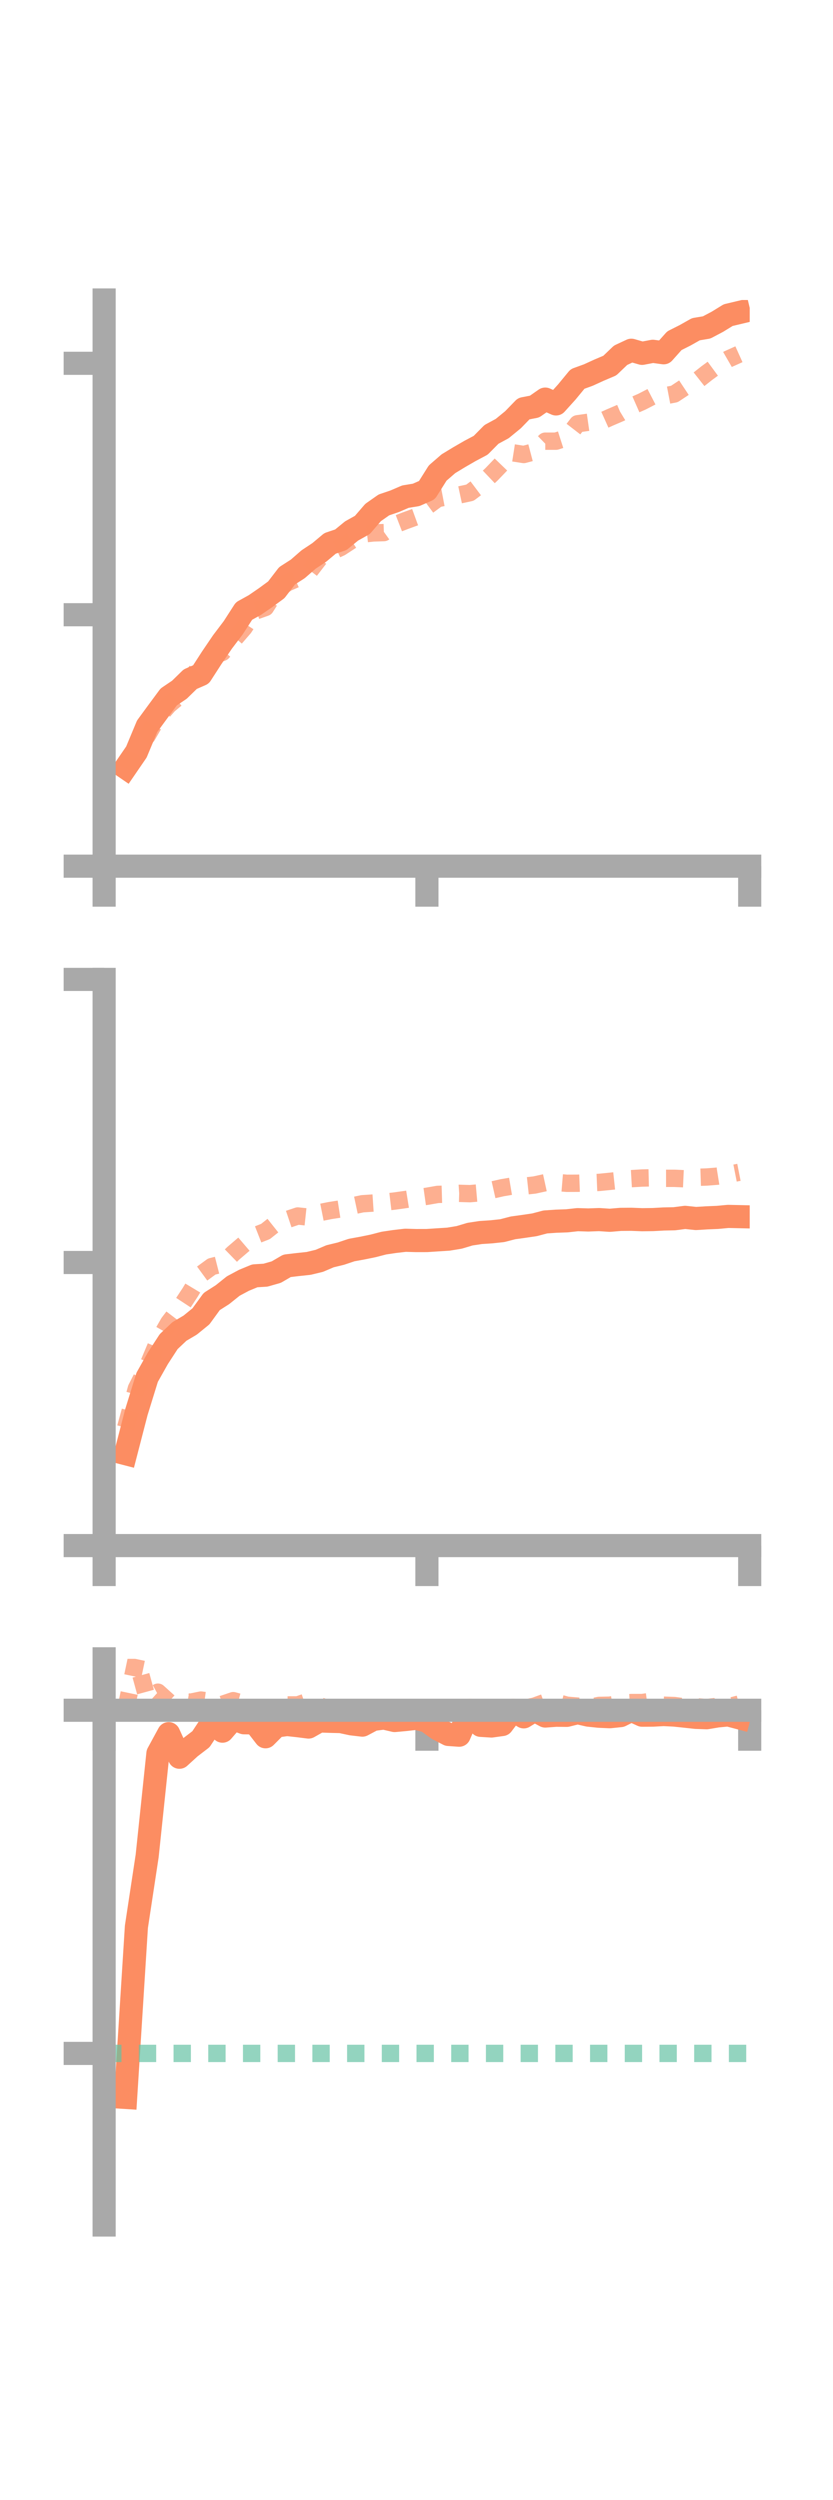 <?xml version="1.0" encoding="utf-8" standalone="no"?>
<!DOCTYPE svg PUBLIC "-//W3C//DTD SVG 1.1//EN"
  "http://www.w3.org/Graphics/SVG/1.1/DTD/svg11.dtd">
<!-- Created with matplotlib (https://matplotlib.org/) -->
<svg height="216pt" version="1.1" viewBox="0 0 72 216" width="72pt" xmlns="http://www.w3.org/2000/svg" xmlns:xlink="http://www.w3.org/1999/xlink">
 <defs>
  <style type="text/css">*{stroke-linecap:butt;stroke-linejoin:round;}</style>
 </defs>
 <g id="figure_1">
  <g id="patch_1">
   <path d="M 0 216 
L 72 216 
L 72 0 
L 0 0 
z
" style="fill:none;"/>
  </g>
  <g id="axes_1">
   <g id="patch_2">
    <path d="M 9 74.838 
L 64.8 74.838 
L 64.8 25.92 
L 9 25.92 
z
" style="fill:none;"/>
   </g>
   <g id="matplotlib.axis_1">
    <g id="xtick_1">
     <g id="line2d_1">
      <defs>
       <path d="M 0 0 
L 0 3.5 
" id="m43a1fd02d4" style="stroke:#a9a9a9;stroke-width:2;"/>
      </defs>
      <g>
       <use style="fill:#a9a9a9;stroke:#a9a9a9;stroke-width:2;" x="9" xlink:href="#m43a1fd02d4" y="74.838"/>
      </g>
     </g>
    </g>
    <g id="xtick_2">
     <g id="line2d_2">
      <g>
       <use style="fill:#a9a9a9;stroke:#a9a9a9;stroke-width:2;" x="36.9" xlink:href="#m43a1fd02d4" y="74.838"/>
      </g>
     </g>
    </g>
    <g id="xtick_3">
     <g id="line2d_3">
      <g>
       <use style="fill:#a9a9a9;stroke:#a9a9a9;stroke-width:2;" x="64.8" xlink:href="#m43a1fd02d4" y="74.838"/>
      </g>
     </g>
    </g>
   </g>
   <g id="matplotlib.axis_2">
    <g id="ytick_1">
     <g id="line2d_4">
      <defs>
       <path d="M 0 0 
L -3.5 0 
" id="mc24a910dd0" style="stroke:#a9a9a9;stroke-width:2;"/>
      </defs>
      <g>
       <use style="fill:#a9a9a9;stroke:#a9a9a9;stroke-width:2;" x="9" xlink:href="#mc24a910dd0" y="74.838"/>
      </g>
     </g>
    </g>
    <g id="ytick_2">
     <g id="line2d_5">
      <g>
       <use style="fill:#a9a9a9;stroke:#a9a9a9;stroke-width:2;" x="9" xlink:href="#mc24a910dd0" y="53.113"/>
      </g>
     </g>
    </g>
    <g id="ytick_3">
     <g id="line2d_6">
      <g>
       <use style="fill:#a9a9a9;stroke:#a9a9a9;stroke-width:2;" x="9" xlink:href="#mc24a910dd0" y="31.389"/>
      </g>
     </g>
    </g>
   </g>
   <g id="line2d_7">
    <path clip-path="url(#p908ddfae6f)" d="M 10.86 66.33 
L 11.79 64.974 
L 12.72 62.745 
L 13.65 61.476 
L 14.58 60.219 
L 15.51 59.59 
L 16.44 58.682 
L 17.37 58.275 
L 18.3 56.835 
L 19.23 55.465 
L 20.16 54.237 
L 21.09 52.794 
L 22.02 52.28 
L 22.95 51.641 
L 23.88 50.961 
L 24.81 49.75 
L 25.74 49.154 
L 26.67 48.343 
L 27.6 47.727 
L 28.53 46.948 
L 29.46 46.636 
L 30.39 45.875 
L 31.32 45.356 
L 32.25 44.279 
L 33.18 43.626 
L 34.11 43.31 
L 35.04 42.91 
L 35.97 42.758 
L 36.9 42.35 
L 37.83 40.871 
L 38.76 40.066 
L 39.69 39.501 
L 40.62 38.964 
L 41.55 38.47 
L 42.48 37.531 
L 43.41 37.028 
L 44.34 36.267 
L 45.27 35.309 
L 46.2 35.13 
L 47.13 34.483 
L 48.06 34.9 
L 48.99 33.871 
L 49.92 32.742 
L 50.85 32.405 
L 51.78 31.98 
L 52.71 31.585 
L 53.64 30.695 
L 54.57 30.261 
L 55.5 30.529 
L 56.43 30.352 
L 57.36 30.48 
L 58.29 29.438 
L 59.22 28.969 
L 60.15 28.445 
L 61.08 28.29 
L 62.01 27.799 
L 62.94 27.227 
L 63.87 27.006 
" style="fill:none;stroke:#fc8d62;stroke-linecap:square;stroke-width:2;"/>
   </g>
   <g id="line2d_8">
    <path clip-path="url(#p908ddfae6f)" d="M 10.86 66.391 
L 11.79 64.477 
L 12.72 63.577 
L 13.65 61.973 
L 14.58 60.917 
L 15.51 60.138 
L 16.44 58.633 
L 17.37 57.533 
L 18.3 56.727 
L 19.23 56.363 
L 20.16 55.32 
L 21.09 54.242 
L 22.02 52.815 
L 22.95 52.484 
L 23.88 51.011 
L 24.81 50.36 
L 25.74 49.954 
L 26.67 49.459 
L 27.6 48.252 
L 28.53 47.725 
L 29.46 47.296 
L 30.39 46.687 
L 31.32 46.148 
L 32.25 46.046 
L 33.18 46.017 
L 34.11 45.347 
L 35.04 44.987 
L 35.97 44.649 
L 36.9 43.764 
L 37.83 43.076 
L 38.76 42.898 
L 39.69 42.768 
L 40.62 42.569 
L 41.55 41.869 
L 42.48 40.986 
L 43.41 40.019 
L 44.34 39.124 
L 45.27 39.269 
L 46.2 39.024 
L 47.13 38.118 
L 48.06 38.118 
L 48.99 37.819 
L 49.92 36.614 
L 50.85 36.482 
L 51.78 36.49 
L 52.71 36.071 
L 53.64 35.672 
L 54.57 35.108 
L 55.5 34.699 
L 56.43 34.218 
L 57.36 34.219 
L 58.29 34.041 
L 59.22 33.425 
L 60.15 32.979 
L 61.08 32.246 
L 62.01 31.562 
L 62.94 31.025 
L 63.87 30.606 
" style="fill:none;stroke:#fc8d62;stroke-dasharray:1.5,1.5;stroke-dashoffset:0;stroke-opacity:0.7;stroke-width:1.5;"/>
   </g>
   <g id="patch_3">
    <path d="M 9 74.838 
L 9 25.92 
" style="fill:none;stroke:#a9a9a9;stroke-linecap:square;stroke-linejoin:miter;stroke-width:2;"/>
   </g>
   <g id="patch_4">
    <path d="M 64.8 74.838 
L 64.8 25.92 
" style="fill:none;"/>
   </g>
   <g id="patch_5">
    <path d="M 9 74.838 
L 64.8 74.838 
" style="fill:none;stroke:#a9a9a9;stroke-linecap:square;stroke-linejoin:miter;stroke-width:2;"/>
   </g>
   <g id="patch_6">
    <path d="M 9 25.92 
L 64.8 25.92 
" style="fill:none;"/>
   </g>
  </g>
  <g id="axes_2">
   <g id="patch_7">
    <path d="M 9 133.539 
L 64.8 133.539 
L 64.8 84.621 
L 9 84.621 
z
" style="fill:none;"/>
   </g>
   <g id="matplotlib.axis_3">
    <g id="xtick_4">
     <g id="line2d_9">
      <g>
       <use style="fill:#a9a9a9;stroke:#a9a9a9;stroke-width:2;" x="9" xlink:href="#m43a1fd02d4" y="133.539"/>
      </g>
     </g>
    </g>
    <g id="xtick_5">
     <g id="line2d_10">
      <g>
       <use style="fill:#a9a9a9;stroke:#a9a9a9;stroke-width:2;" x="36.9" xlink:href="#m43a1fd02d4" y="133.539"/>
      </g>
     </g>
    </g>
    <g id="xtick_6">
     <g id="line2d_11">
      <g>
       <use style="fill:#a9a9a9;stroke:#a9a9a9;stroke-width:2;" x="64.8" xlink:href="#m43a1fd02d4" y="133.539"/>
      </g>
     </g>
    </g>
   </g>
   <g id="matplotlib.axis_4">
    <g id="ytick_4">
     <g id="line2d_12">
      <g>
       <use style="fill:#a9a9a9;stroke:#a9a9a9;stroke-width:2;" x="9" xlink:href="#mc24a910dd0" y="133.539"/>
      </g>
     </g>
    </g>
    <g id="ytick_5">
     <g id="line2d_13">
      <g>
       <use style="fill:#a9a9a9;stroke:#a9a9a9;stroke-width:2;" x="9" xlink:href="#mc24a910dd0" y="109.08"/>
      </g>
     </g>
    </g>
    <g id="ytick_6">
     <g id="line2d_14">
      <g>
       <use style="fill:#a9a9a9;stroke:#a9a9a9;stroke-width:2;" x="9" xlink:href="#mc24a910dd0" y="84.621"/>
      </g>
     </g>
    </g>
   </g>
   <g id="line2d_15">
    <path clip-path="url(#p3823b3fa37)" d="M 10.86 125.596 
L 11.79 122.002 
L 12.72 118.997 
L 13.65 117.347 
L 14.58 115.915 
L 15.51 115.037 
L 16.44 114.488 
L 17.37 113.731 
L 18.3 112.452 
L 19.23 111.859 
L 20.16 111.114 
L 21.09 110.617 
L 22.02 110.233 
L 22.95 110.175 
L 23.88 109.909 
L 24.81 109.367 
L 25.74 109.258 
L 26.67 109.159 
L 27.6 108.936 
L 28.53 108.54 
L 29.46 108.316 
L 30.39 108.004 
L 31.32 107.835 
L 32.25 107.645 
L 33.18 107.404 
L 34.11 107.266 
L 35.04 107.158 
L 35.97 107.185 
L 36.9 107.183 
L 37.83 107.122 
L 38.76 107.063 
L 39.69 106.91 
L 40.62 106.631 
L 41.55 106.49 
L 42.48 106.429 
L 43.41 106.329 
L 44.34 106.087 
L 45.27 105.959 
L 46.2 105.822 
L 47.13 105.577 
L 48.06 105.512 
L 48.99 105.48 
L 49.92 105.378 
L 50.85 105.406 
L 51.78 105.372 
L 52.71 105.433 
L 53.64 105.354 
L 54.57 105.346 
L 55.5 105.383 
L 56.43 105.371 
L 57.36 105.32 
L 58.29 105.301 
L 59.22 105.18 
L 60.15 105.279 
L 61.08 105.222 
L 62.01 105.183 
L 62.94 105.097 
L 63.87 105.118 
" style="fill:none;stroke:#fc8d62;stroke-linecap:square;stroke-width:2;"/>
   </g>
   <g id="line2d_16">
    <path clip-path="url(#p3823b3fa37)" d="M 10.86 123.35 
L 11.79 119.96 
L 12.72 118.13 
L 13.65 115.918 
L 14.58 114.293 
L 15.51 113.073 
L 16.44 111.657 
L 17.37 110.111 
L 18.3 109.431 
L 19.23 109.194 
L 20.16 108.287 
L 21.09 107.492 
L 22.02 106.765 
L 22.95 106.4 
L 23.88 105.661 
L 24.81 105.374 
L 25.74 105.062 
L 26.67 105.161 
L 27.6 104.777 
L 28.53 104.592 
L 29.46 104.447 
L 30.39 104.203 
L 31.32 104.005 
L 32.25 103.944 
L 33.18 103.879 
L 34.11 103.77 
L 35.04 103.64 
L 35.97 103.49 
L 36.9 103.359 
L 37.83 103.197 
L 38.76 103.169 
L 39.69 103.105 
L 40.62 103.133 
L 41.55 103.051 
L 42.48 102.83 
L 43.41 102.62 
L 44.34 102.463 
L 45.27 102.486 
L 46.2 102.385 
L 47.13 102.182 
L 48.06 102.16 
L 48.99 102.237 
L 49.92 102.233 
L 50.85 102.199 
L 51.78 102.161 
L 52.71 102.069 
L 53.64 101.969 
L 54.57 101.836 
L 55.5 101.782 
L 56.43 101.761 
L 57.36 101.808 
L 58.29 101.807 
L 59.22 101.849 
L 60.15 101.723 
L 61.08 101.694 
L 62.01 101.62 
L 62.94 101.472 
L 63.87 101.289 
" style="fill:none;stroke:#fc8d62;stroke-dasharray:1.5,1.5;stroke-dashoffset:0;stroke-opacity:0.7;stroke-width:1.5;"/>
   </g>
   <g id="patch_8">
    <path d="M 9 133.539 
L 9 84.621 
" style="fill:none;stroke:#a9a9a9;stroke-linecap:square;stroke-linejoin:miter;stroke-width:2;"/>
   </g>
   <g id="patch_9">
    <path d="M 64.8 133.539 
L 64.8 84.621 
" style="fill:none;"/>
   </g>
   <g id="patch_10">
    <path d="M 9 133.539 
L 64.8 133.539 
" style="fill:none;stroke:#a9a9a9;stroke-linecap:square;stroke-linejoin:miter;stroke-width:2;"/>
   </g>
   <g id="patch_11">
    <path d="M 9 84.621 
L 64.8 84.621 
" style="fill:none;"/>
   </g>
  </g>
  <g id="axes_3">
   <g id="patch_12">
    <path d="M 9 192.24 
L 64.8 192.24 
L 64.8 143.322 
L 9 143.322 
z
" style="fill:none;"/>
   </g>
   <g id="matplotlib.axis_5">
    <g id="xtick_7">
     <g id="line2d_17">
      <g>
       <use style="fill:#a9a9a9;stroke:#a9a9a9;stroke-width:2;" x="9" xlink:href="#m43a1fd02d4" y="147.766"/>
      </g>
     </g>
    </g>
    <g id="xtick_8">
     <g id="line2d_18">
      <g>
       <use style="fill:#a9a9a9;stroke:#a9a9a9;stroke-width:2;" x="36.9" xlink:href="#m43a1fd02d4" y="147.766"/>
      </g>
     </g>
    </g>
    <g id="xtick_9">
     <g id="line2d_19">
      <g>
       <use style="fill:#a9a9a9;stroke:#a9a9a9;stroke-width:2;" x="64.8" xlink:href="#m43a1fd02d4" y="147.766"/>
      </g>
     </g>
    </g>
   </g>
   <g id="matplotlib.axis_6">
    <g id="ytick_7">
     <g id="line2d_20">
      <g>
       <use style="fill:#a9a9a9;stroke:#a9a9a9;stroke-width:2;" x="9" xlink:href="#mc24a910dd0" y="147.766"/>
      </g>
     </g>
    </g>
    <g id="ytick_8">
     <g id="line2d_21">
      <g>
       <use style="fill:#a9a9a9;stroke:#a9a9a9;stroke-width:2;" x="9" xlink:href="#mc24a910dd0" y="177.415"/>
      </g>
     </g>
    </g>
   </g>
   <g id="line2d_22">
    <path clip-path="url(#p9a6ed20679)" d="M 10.86 181.217 
L 11.79 166.474 
L 12.72 160.349 
L 13.65 151.497 
L 14.58 149.787 
L 15.51 151.825 
L 16.44 150.978 
L 17.37 150.266 
L 18.3 148.857 
L 19.23 149.572 
L 20.16 148.498 
L 21.09 148.847 
L 22.02 148.858 
L 22.95 150.057 
L 23.88 149.124 
L 24.81 148.998 
L 25.74 149.099 
L 26.67 149.216 
L 27.6 148.689 
L 28.53 148.721 
L 29.46 148.744 
L 30.39 148.942 
L 31.32 149.051 
L 32.25 148.558 
L 33.18 148.436 
L 34.11 148.653 
L 35.04 148.568 
L 35.97 148.462 
L 36.9 148.701 
L 37.83 149.375 
L 38.76 149.856 
L 39.69 149.921 
L 40.62 147.766 
L 41.55 149.069 
L 42.48 149.127 
L 43.41 148.998 
L 44.34 147.766 
L 45.27 148.336 
L 46.2 147.766 
L 47.13 148.265 
L 48.06 148.197 
L 48.99 148.206 
L 49.92 147.974 
L 50.85 148.187 
L 51.78 148.283 
L 52.71 148.324 
L 53.64 148.228 
L 54.57 147.766 
L 55.5 148.192 
L 56.43 148.186 
L 57.36 148.137 
L 58.29 148.182 
L 59.22 148.279 
L 60.15 148.38 
L 61.08 148.413 
L 62.01 148.257 
L 62.94 148.168 
L 63.87 148.413 
" style="fill:none;stroke:#fc8d62;stroke-linecap:square;stroke-width:2;"/>
   </g>
   <g id="line2d_23">
    <path clip-path="url(#p9a6ed20679)" d="M 10.86 147.747 
L 11.79 143.322 
L 12.72 146.714 
L 13.65 146.204 
L 14.58 147.043 
L 15.51 146.923 
L 16.44 147.077 
L 17.37 146.886 
L 18.3 147.01 
L 19.23 147.252 
L 20.16 146.937 
L 21.09 147.189 
L 22.02 147.752 
L 22.95 147.683 
L 23.88 147.582 
L 24.81 147.307 
L 25.74 147.303 
L 26.67 146.981 
L 27.6 147.374 
L 28.53 147.687 
L 29.46 147.762 
L 30.39 147.766 
L 31.32 147.755 
L 32.25 147.762 
L 33.18 147.744 
L 34.11 147.725 
L 35.04 147.699 
L 35.97 147.464 
L 36.9 147.697 
L 37.83 147.752 
L 38.76 147.757 
L 39.69 147.711 
L 40.62 147.76 
L 41.55 147.766 
L 42.48 147.761 
L 43.41 147.761 
L 44.34 147.698 
L 45.27 147.606 
L 46.2 147.412 
L 47.13 147.072 
L 48.06 147.072 
L 48.99 147.33 
L 49.92 147.409 
L 50.85 147.547 
L 51.78 147.347 
L 52.71 147.328 
L 53.64 147.164 
L 54.57 147.101 
L 55.5 147.101 
L 56.43 146.973 
L 57.36 147.328 
L 58.29 147.359 
L 59.22 147.488 
L 60.15 147.464 
L 61.08 147.533 
L 62.01 147.429 
L 62.94 147.47 
L 63.87 147.23 
" style="fill:none;stroke:#fc8d62;stroke-dasharray:1.5,1.5;stroke-dashoffset:0;stroke-opacity:0.7;stroke-width:1.5;"/>
   </g>
   <g id="line2d_24">
    <path clip-path="url(#p9a6ed20679)" d="M 9 177.415 
L 64.8 177.415 
" style="fill:none;stroke:#66c2a5;stroke-dasharray:1.5,1.5;stroke-dashoffset:0;stroke-opacity:0.7;stroke-width:1.5;"/>
   </g>
   <g id="patch_13">
    <path d="M 9 192.24 
L 9 143.322 
" style="fill:none;stroke:#a9a9a9;stroke-linecap:square;stroke-linejoin:miter;stroke-width:2;"/>
   </g>
   <g id="patch_14">
    <path d="M 64.8 192.24 
L 64.8 143.322 
" style="fill:none;"/>
   </g>
   <g id="patch_15">
    <path d="M 9 147.766 
L 64.8 147.766 
" style="fill:none;stroke:#a9a9a9;stroke-linecap:square;stroke-linejoin:miter;stroke-width:2;"/>
   </g>
   <g id="patch_16">
    <path d="M 9 143.322 
L 64.8 143.322 
" style="fill:none;"/>
   </g>
  </g>
 </g>
 <defs>
  <clipPath id="p908ddfae6f">
   <rect height="48.918" width="55.8" x="9" y="25.92"/>
  </clipPath>
  <clipPath id="p3823b3fa37">
   <rect height="48.918" width="55.8" x="9" y="84.621"/>
  </clipPath>
  <clipPath id="p9a6ed20679">
   <rect height="48.918" width="55.8" x="9" y="143.322"/>
  </clipPath>
 </defs>
</svg>
